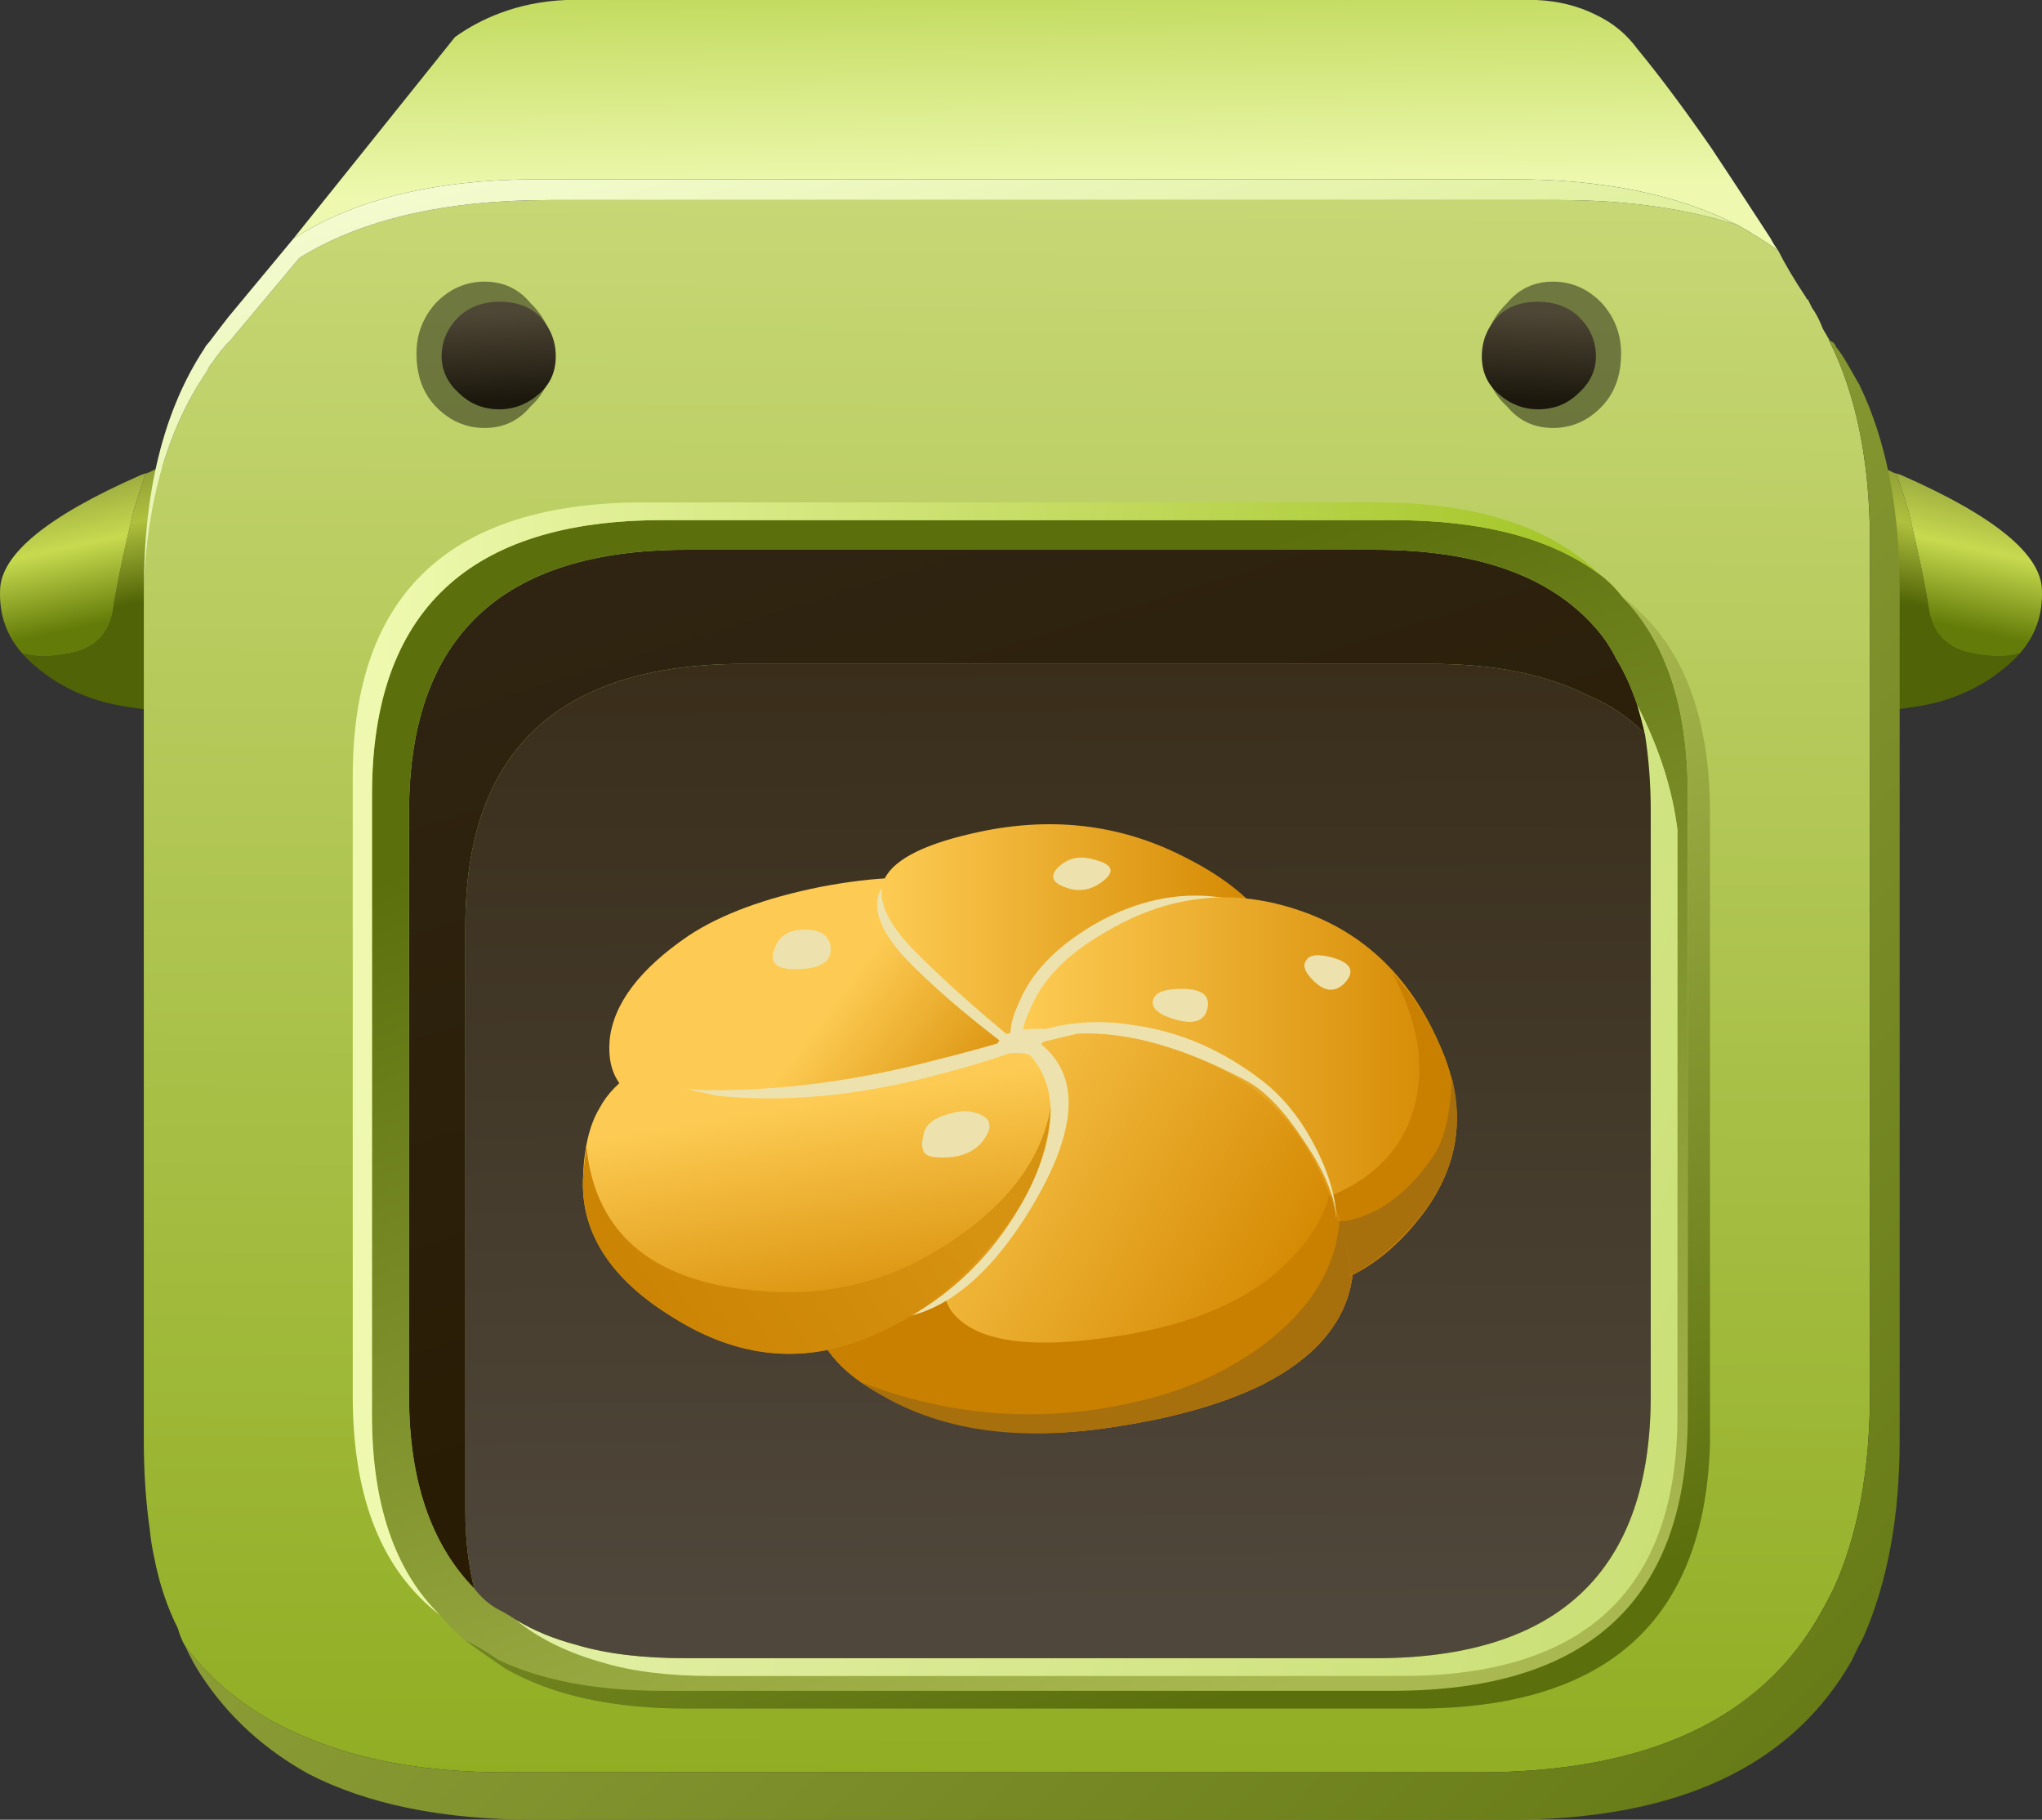 <?xml version="1.0" encoding="UTF-8" standalone="no"?>
<!-- Generator: Adobe Illustrator 15.1.0, SVG Export Plug-In . SVG Version: 6.00 Build 0)  -->

<svg
   xmlns:dc="http://purl.org/dc/elements/1.1/"
   xmlns:cc="http://creativecommons.org/ns#"
   xmlns:rdf="http://www.w3.org/1999/02/22-rdf-syntax-ns#"
   xmlns:svg="http://www.w3.org/2000/svg"
   xmlns="http://www.w3.org/2000/svg"
   xmlns:xlink="http://www.w3.org/1999/xlink"
   xmlns:sodipodi="http://sodipodi.sourceforge.net/DTD/sodipodi-0.dtd"
   xmlns:inkscape="http://www.inkscape.org/namespaces/inkscape"
   version="1.1"
   x="0px"
   y="0px"
   width="68.906"
   height="61.4"
   viewBox="0 0 68.906 61.4"
   xml:space="preserve"
   id="svg3524"
   inkscape:version="0.48.5 r10040"
   sodipodi:docname="bun.svg"><rect x="0" y="0" width="68.906" height="61.4" fill="#333333" stroke="none"/><defs
     id="defs3683"><linearGradient
       inkscape:collect="always"
       xlink:href="#SVGID_1_"
       id="linearGradient5957"
       gradientUnits="userSpaceOnUse"
       gradientTransform="matrix(-0.241,0.97,-0.979,-0.209,-1.476407e-4,1.445264e-4)"
       x1="8.401"
       y1="-72.131"
       x2="13.579"
       y2="-72.131" /><linearGradient
       inkscape:collect="always"
       xlink:href="#SVGID_2_"
       id="linearGradient5959"
       gradientUnits="userSpaceOnUse"
       gradientTransform="matrix(-0.242,0.97,-0.979,-0.209,8.689165e-4,1.901388e-5)"
       x1="8.729"
       y1="-72.664"
       x2="13.986"
       y2="-72.664" /><linearGradient
       inkscape:collect="always"
       xlink:href="#SVGID_3_"
       id="linearGradient5961"
       gradientUnits="userSpaceOnUse"
       gradientTransform="matrix(0.241,0.97,-0.979,0.209,-4.988909e-5,-1.998395e-4)"
       x1="23.625"
       y1="1.29"
       x2="28.804"
       y2="1.29" /><linearGradient
       inkscape:collect="always"
       xlink:href="#SVGID_4_"
       id="linearGradient5963"
       gradientUnits="userSpaceOnUse"
       gradientTransform="matrix(0.242,0.97,-0.979,0.209,-2.70009e-4,3.080964e-4)"
       x1="23.954"
       y1="1.845"
       x2="29.211"
       y2="1.845" /><linearGradient
       inkscape:collect="always"
       xlink:href="#SVGID_5_"
       id="linearGradient5965"
       gradientUnits="userSpaceOnUse"
       x1="36.98"
       y1="14.232"
       x2="36.839"
       y2="2.582" /><linearGradient
       inkscape:collect="always"
       xlink:href="#SVGID_6_"
       id="linearGradient5967"
       gradientUnits="userSpaceOnUse"
       gradientTransform="matrix(-0.007,1,-1,-0.007,4.158057e-4,-1.524733e-4)"
       x1="-2.692"
       y1="-36.327"
       x2="72.785"
       y2="-36.327" /><linearGradient
       inkscape:collect="always"
       xlink:href="#SVGID_7_"
       id="linearGradient5969"
       gradientUnits="userSpaceOnUse"
       gradientTransform="matrix(0.717,0.697,-0.721,0.694,-1.429319e-4,-2.419949e-5)"
       x1="19.206"
       y1="4.643"
       x2="104.951"
       y2="4.643" /><linearGradient
       inkscape:collect="always"
       xlink:href="#SVGID_8_"
       id="linearGradient5971"
       gradientUnits="userSpaceOnUse"
       gradientTransform="matrix(0.316,0.949,-0.955,0.298,-4.084706e-4,-7.462502e-5)"
       x1="14.231"
       y1="-25.337"
       x2="46.321"
       y2="-25.337" /><linearGradient
       inkscape:collect="always"
       xlink:href="#SVGID_9_"
       id="linearGradient5973"
       gradientUnits="userSpaceOnUse"
       gradientTransform="matrix(0.315,0.949,-0.955,0.296,-2.99871e-4,4.982054e-4)"
       x1="26.904"
       y1="-20.85"
       x2="70.859"
       y2="-20.85" /><linearGradient
       inkscape:collect="always"
       xlink:href="#SVGID_10_"
       id="linearGradient5975"
       gradientUnits="userSpaceOnUse"
       gradientTransform="matrix(-0.378,-0.926,0.935,-0.356,-2.673268e-4,-4.519224e-4)"
       x1="-76.567"
       y1="17.104"
       x2="-39.733"
       y2="17.104" /><linearGradient
       inkscape:collect="always"
       xlink:href="#SVGID_11_"
       id="linearGradient5977"
       gradientUnits="userSpaceOnUse"
       gradientTransform="matrix(0.943,0.333,-0.352,0.936,3.322363e-4,-2.789497e-4)"
       x1="17.789"
       y1="31.599"
       x2="97.451"
       y2="31.599" /><linearGradient
       inkscape:collect="always"
       xlink:href="#SVGID_12_"
       id="linearGradient5979"
       gradientUnits="userSpaceOnUse"
       x1="37.816"
       y1="61.97"
       x2="37.624"
       y2="18.195" /><linearGradient
       inkscape:collect="always"
       xlink:href="#SVGID_13_"
       id="linearGradient5981"
       gradientUnits="userSpaceOnUse"
       gradientTransform="matrix(0.315,0.949,-0.955,0.298,-1.711845e-4,-2.696812e-4)"
       x1="43.219"
       y1="-21.672"
       x2="75.332"
       y2="-21.672" /><linearGradient
       inkscape:collect="always"
       xlink:href="#SVGID_14_"
       id="linearGradient5983"
       gradientUnits="userSpaceOnUse"
       x1="13.95"
       y1="43.324"
       x2="56.05"
       y2="43.324" /><linearGradient
       inkscape:collect="always"
       xlink:href="#SVGID_15_"
       id="linearGradient5985"
       gradientUnits="userSpaceOnUse"
       gradientTransform="matrix(0.086,0.964,-1,0.04,-79.8,5.1)"
       x1="17.499"
       y1="-97.022"
       x2="21.865"
       y2="-97.022" /><linearGradient
       inkscape:collect="always"
       xlink:href="#SVGID_16_"
       id="linearGradient5987"
       gradientUnits="userSpaceOnUse"
       gradientTransform="matrix(-0.086,0.964,1,0.04,152.65,5.1)"
       x1="17.499"
       y1="-97.022"
       x2="21.865"
       y2="-97.022" /><linearGradient
       inkscape:collect="always"
       xlink:href="#SVGID_5_"
       id="linearGradient6071"
       gradientUnits="userSpaceOnUse"
       x1="36.98"
       y1="14.232"
       x2="36.839"
       y2="2.582" /><linearGradient
       inkscape:collect="always"
       xlink:href="#SVGID_6_"
       id="linearGradient6073"
       gradientUnits="userSpaceOnUse"
       gradientTransform="matrix(-0.007,1,-1,-0.007,4.158057e-4,-1.524733e-4)"
       x1="-2.692"
       y1="-36.327"
       x2="72.785"
       y2="-36.327" /><linearGradient
       inkscape:collect="always"
       xlink:href="#SVGID_7_"
       id="linearGradient6075"
       gradientUnits="userSpaceOnUse"
       gradientTransform="matrix(0.717,0.697,-0.721,0.694,-1.429319e-4,-2.419949e-5)"
       x1="19.206"
       y1="4.643"
       x2="104.951"
       y2="4.643" /><linearGradient
       inkscape:collect="always"
       xlink:href="#SVGID_8_"
       id="linearGradient6077"
       gradientUnits="userSpaceOnUse"
       gradientTransform="matrix(0.316,0.949,-0.955,0.298,-4.084706e-4,-7.462502e-5)"
       x1="14.231"
       y1="-25.337"
       x2="46.321"
       y2="-25.337" /><linearGradient
       inkscape:collect="always"
       xlink:href="#SVGID_9_"
       id="linearGradient6079"
       gradientUnits="userSpaceOnUse"
       gradientTransform="matrix(0.315,0.949,-0.955,0.296,-2.99871e-4,4.982054e-4)"
       x1="26.904"
       y1="-20.85"
       x2="70.859"
       y2="-20.85" /><linearGradient
       inkscape:collect="always"
       xlink:href="#SVGID_10_"
       id="linearGradient6081"
       gradientUnits="userSpaceOnUse"
       gradientTransform="matrix(-0.378,-0.926,0.935,-0.356,-2.673268e-4,-4.519224e-4)"
       x1="-76.567"
       y1="17.104"
       x2="-39.733"
       y2="17.104" /><linearGradient
       inkscape:collect="always"
       xlink:href="#SVGID_11_"
       id="linearGradient6083"
       gradientUnits="userSpaceOnUse"
       gradientTransform="matrix(0.943,0.333,-0.352,0.936,3.322363e-4,-2.789497e-4)"
       x1="17.789"
       y1="31.599"
       x2="97.451"
       y2="31.599" /><linearGradient
       inkscape:collect="always"
       xlink:href="#SVGID_12_"
       id="linearGradient6085"
       gradientUnits="userSpaceOnUse"
       x1="37.816"
       y1="61.97"
       x2="37.624"
       y2="18.195" /><linearGradient
       inkscape:collect="always"
       xlink:href="#SVGID_13_"
       id="linearGradient6087"
       gradientUnits="userSpaceOnUse"
       gradientTransform="matrix(0.315,0.949,-0.955,0.298,-1.711845e-4,-2.696812e-4)"
       x1="43.219"
       y1="-21.672"
       x2="75.332"
       y2="-21.672" /><linearGradient
       inkscape:collect="always"
       xlink:href="#SVGID_14_"
       id="linearGradient6089"
       gradientUnits="userSpaceOnUse"
       x1="13.95"
       y1="43.324"
       x2="56.05"
       y2="43.324" /><linearGradient
       inkscape:collect="always"
       xlink:href="#SVGID_15_"
       id="linearGradient6091"
       gradientUnits="userSpaceOnUse"
       gradientTransform="matrix(0.086,0.964,-1,0.04,-79.8,5.1)"
       x1="17.499"
       y1="-97.022"
       x2="21.865"
       y2="-97.022" /><linearGradient
       inkscape:collect="always"
       xlink:href="#SVGID_16_"
       id="linearGradient6093"
       gradientUnits="userSpaceOnUse"
       gradientTransform="matrix(-0.086,0.964,1,0.04,152.65,5.1)"
       x1="17.499"
       y1="-97.022"
       x2="21.865"
       y2="-97.022" /><linearGradient
       inkscape:collect="always"
       xlink:href="#SVGID_1_"
       id="linearGradient6149"
       gradientUnits="userSpaceOnUse"
       gradientTransform="matrix(-0.241,0.97,-0.979,-0.209,-1.476407e-4,1.445264e-4)"
       x1="8.401"
       y1="-72.131"
       x2="13.579"
       y2="-72.131" /><linearGradient
       inkscape:collect="always"
       xlink:href="#SVGID_2_"
       id="linearGradient6151"
       gradientUnits="userSpaceOnUse"
       gradientTransform="matrix(-0.242,0.97,-0.979,-0.209,8.689165e-4,1.901388e-5)"
       x1="8.729"
       y1="-72.664"
       x2="13.986"
       y2="-72.664" /><linearGradient
       inkscape:collect="always"
       xlink:href="#SVGID_3_"
       id="linearGradient6153"
       gradientUnits="userSpaceOnUse"
       gradientTransform="matrix(0.241,0.97,-0.979,0.209,-4.988909e-5,-1.998395e-4)"
       x1="23.625"
       y1="1.29"
       x2="28.804"
       y2="1.29" /><linearGradient
       inkscape:collect="always"
       xlink:href="#SVGID_4_"
       id="linearGradient6155"
       gradientUnits="userSpaceOnUse"
       gradientTransform="matrix(0.242,0.97,-0.979,0.209,-2.70009e-4,3.080964e-4)"
       x1="23.954"
       y1="1.845"
       x2="29.211"
       y2="1.845" /><linearGradient
       gradientTransform="matrix(-0.241,0.97,-0.979,-0.209,-1.476407e-4,1.445264e-4)"
       y2="-72.131"
       x2="13.579"
       y1="-72.131"
       x1="8.401"
       gradientUnits="userSpaceOnUse"
       id="SVGID_1_"><stop
         id="stop3546"
         style="stop-color:#839132"
         offset="0" /><stop
         id="stop3548"
         style="stop-color:#AFC03E"
         offset="0.471" /><stop
         id="stop3550"
         style="stop-color:#506306"
         offset="0.992" /></linearGradient><linearGradient
       gradientTransform="matrix(-0.242,0.97,-0.979,-0.209,8.689165e-4,1.901388e-5)"
       y2="-72.664"
       x2="13.986"
       y1="-72.664"
       x1="8.729"
       gradientUnits="userSpaceOnUse"
       id="SVGID_2_"><stop
         id="stop3555"
         style="stop-color:#919F3B"
         offset="0" /><stop
         id="stop3557"
         style="stop-color:#C7DA4F"
         offset="0.471" /><stop
         id="stop3559"
         style="stop-color:#637B08"
         offset="0.992" /></linearGradient><linearGradient
       gradientTransform="matrix(0.241,0.97,-0.979,0.209,-4.988909e-5,-1.998395e-4)"
       y2="1.29"
       x2="28.804"
       y1="1.29"
       x1="23.625"
       gradientUnits="userSpaceOnUse"
       id="SVGID_3_"><stop
         id="stop3564"
         style="stop-color:#839132"
         offset="0" /><stop
         id="stop3566"
         style="stop-color:#AFC03E"
         offset="0.471" /><stop
         id="stop3568"
         style="stop-color:#506306"
         offset="0.992" /></linearGradient><linearGradient
       gradientTransform="matrix(0.242,0.97,-0.979,0.209,-2.70009e-4,3.080964e-4)"
       y2="1.845"
       x2="29.211"
       y1="1.845"
       x1="23.954"
       gradientUnits="userSpaceOnUse"
       id="SVGID_4_"><stop
         id="stop3573"
         style="stop-color:#919F3B"
         offset="0" /><stop
         id="stop3575"
         style="stop-color:#C7DA4F"
         offset="0.471" /><stop
         id="stop3577"
         style="stop-color:#637B08"
         offset="0.992" /></linearGradient><linearGradient
       inkscape:collect="always"
       xlink:href="#SVGID_4_"
       id="linearGradient6174"
       gradientUnits="userSpaceOnUse"
       gradientTransform="matrix(0.242,0.97,-0.979,0.209,-2.70009e-4,3.080964e-4)"
       x1="23.954"
       y1="1.845"
       x2="29.211"
       y2="1.845" /><linearGradient
       inkscape:collect="always"
       xlink:href="#SVGID_3_"
       id="linearGradient6177"
       gradientUnits="userSpaceOnUse"
       gradientTransform="matrix(0.241,0.97,-0.979,0.209,-4.988909e-5,-1.998395e-4)"
       x1="23.625"
       y1="1.29"
       x2="28.804"
       y2="1.29" /><linearGradient
       inkscape:collect="always"
       xlink:href="#SVGID_2_"
       id="linearGradient6180"
       gradientUnits="userSpaceOnUse"
       gradientTransform="matrix(-0.242,0.97,-0.979,-0.209,8.689165e-4,1.901388e-5)"
       x1="8.729"
       y1="-72.664"
       x2="13.986"
       y2="-72.664" /><linearGradient
       inkscape:collect="always"
       xlink:href="#SVGID_1_"
       id="linearGradient6183"
       gradientUnits="userSpaceOnUse"
       gradientTransform="matrix(-0.241,0.97,-0.979,-0.209,-1.476407e-4,1.445264e-4)"
       x1="8.401"
       y1="-72.131"
       x2="13.579"
       y2="-72.131" /><linearGradient
       inkscape:collect="always"
       xlink:href="#SVGID_5_"
       id="linearGradient6188"
       gradientUnits="userSpaceOnUse"
       x1="36.98"
       y1="14.232"
       x2="36.839"
       y2="2.582" /><linearGradient
       inkscape:collect="always"
       xlink:href="#SVGID_6_"
       id="linearGradient6190"
       gradientUnits="userSpaceOnUse"
       gradientTransform="matrix(-0.007,1,-1,-0.007,4.158057e-4,-1.524733e-4)"
       x1="-2.692"
       y1="-36.327"
       x2="72.785"
       y2="-36.327" /><linearGradient
       inkscape:collect="always"
       xlink:href="#SVGID_7_"
       id="linearGradient6192"
       gradientUnits="userSpaceOnUse"
       gradientTransform="matrix(0.717,0.697,-0.721,0.694,-1.429319e-4,-2.419949e-5)"
       x1="19.206"
       y1="4.643"
       x2="104.951"
       y2="4.643" /><linearGradient
       inkscape:collect="always"
       xlink:href="#SVGID_8_"
       id="linearGradient6194"
       gradientUnits="userSpaceOnUse"
       gradientTransform="matrix(0.316,0.949,-0.955,0.298,-4.084706e-4,-7.462502e-5)"
       x1="14.231"
       y1="-25.337"
       x2="46.321"
       y2="-25.337" /><linearGradient
       inkscape:collect="always"
       xlink:href="#SVGID_9_"
       id="linearGradient6196"
       gradientUnits="userSpaceOnUse"
       gradientTransform="matrix(0.315,0.949,-0.955,0.296,-2.99871e-4,4.982054e-4)"
       x1="26.904"
       y1="-20.85"
       x2="70.859"
       y2="-20.85" /><linearGradient
       inkscape:collect="always"
       xlink:href="#SVGID_10_"
       id="linearGradient6198"
       gradientUnits="userSpaceOnUse"
       gradientTransform="matrix(-0.378,-0.926,0.935,-0.356,-2.673268e-4,-4.519224e-4)"
       x1="-76.567"
       y1="17.104"
       x2="-39.733"
       y2="17.104" /><linearGradient
       inkscape:collect="always"
       xlink:href="#SVGID_11_"
       id="linearGradient6200"
       gradientUnits="userSpaceOnUse"
       gradientTransform="matrix(0.943,0.333,-0.352,0.936,3.322363e-4,-2.789497e-4)"
       x1="17.789"
       y1="31.599"
       x2="97.451"
       y2="31.599" /><linearGradient
       inkscape:collect="always"
       xlink:href="#SVGID_12_"
       id="linearGradient6202"
       gradientUnits="userSpaceOnUse"
       x1="37.816"
       y1="61.97"
       x2="37.624"
       y2="18.195" /><linearGradient
       inkscape:collect="always"
       xlink:href="#SVGID_13_"
       id="linearGradient6204"
       gradientUnits="userSpaceOnUse"
       gradientTransform="matrix(0.315,0.949,-0.955,0.298,-1.711845e-4,-2.696812e-4)"
       x1="43.219"
       y1="-21.672"
       x2="75.332"
       y2="-21.672" /><linearGradient
       inkscape:collect="always"
       xlink:href="#SVGID_14_"
       id="linearGradient6206"
       gradientUnits="userSpaceOnUse"
       x1="13.95"
       y1="43.324"
       x2="56.05"
       y2="43.324" /><linearGradient
       inkscape:collect="always"
       xlink:href="#SVGID_15_"
       id="linearGradient6208"
       gradientUnits="userSpaceOnUse"
       gradientTransform="matrix(0.086,0.964,-1,0.04,-79.8,5.1)"
       x1="17.499"
       y1="-97.022"
       x2="21.865"
       y2="-97.022" /><linearGradient
       inkscape:collect="always"
       xlink:href="#SVGID_16_"
       id="linearGradient6210"
       gradientUnits="userSpaceOnUse"
       gradientTransform="matrix(-0.086,0.964,1,0.04,152.65,5.1)"
       x1="17.499"
       y1="-97.022"
       x2="21.865"
       y2="-97.022" /><linearGradient
       id="SVGID_5_"
       gradientUnits="userSpaceOnUse"
       x1="36.98"
       y1="14.232"
       x2="36.839"
       y2="2.582"><stop
         offset="0.02"
         style="stop-color:#EEF9AF"
         id="stop3586" /><stop
         offset="0.977"
         style="stop-color:#A5C629"
         id="stop3588" /></linearGradient><linearGradient
       id="SVGID_6_"
       gradientUnits="userSpaceOnUse"
       x1="-2.692"
       y1="-36.327"
       x2="72.785"
       y2="-36.327"
       gradientTransform="matrix(-0.007,1,-1,-0.007,4.158057e-4,-1.524733e-4)"><stop
         offset="0"
         style="stop-color:#D8E48F"
         id="stop3593" /><stop
         offset="0.988"
         style="stop-color:#8CAA1C"
         id="stop3595" /></linearGradient><linearGradient
       id="SVGID_7_"
       gradientUnits="userSpaceOnUse"
       x1="19.206"
       y1="4.643"
       x2="104.951"
       y2="4.643"
       gradientTransform="matrix(0.717,0.697,-0.721,0.694,-1.429319e-4,-2.419949e-5)"><stop
         offset="0"
         style="stop-color:#A9B850"
         id="stop3600" /><stop
         offset="0.988"
         style="stop-color:#5B700D"
         id="stop3602" /></linearGradient><linearGradient
       id="SVGID_8_"
       gradientUnits="userSpaceOnUse"
       x1="14.231"
       y1="-25.337"
       x2="46.321"
       y2="-25.337"
       gradientTransform="matrix(0.316,0.949,-0.955,0.298,-4.084706e-4,-7.462502e-5)"><stop
         offset="0"
         style="stop-color:#F9FEDD"
         id="stop3607" /><stop
         offset="0.988"
         style="stop-color:#CBE56A"
         id="stop3609" /></linearGradient><linearGradient
       inkscape:collect="always"
       xlink:href="#SVGID_8_"
       id="linearGradient6262"
       gradientUnits="userSpaceOnUse"
       gradientTransform="matrix(0.316,0.949,-0.955,0.298,-4.084706e-4,-7.462502e-5)"
       x1="14.231"
       y1="-25.337"
       x2="46.321"
       y2="-25.337" /><linearGradient
       inkscape:collect="always"
       xlink:href="#SVGID_7_"
       id="linearGradient6265"
       gradientUnits="userSpaceOnUse"
       gradientTransform="matrix(0.717,0.697,-0.721,0.694,-1.429319e-4,-2.419949e-5)"
       x1="19.206"
       y1="4.643"
       x2="104.951"
       y2="4.643" /><linearGradient
       inkscape:collect="always"
       xlink:href="#SVGID_6_"
       id="linearGradient6268"
       gradientUnits="userSpaceOnUse"
       gradientTransform="matrix(-0.007,1,-1,-0.007,4.158057e-4,-1.524733e-4)"
       x1="-2.692"
       y1="-36.327"
       x2="72.785"
       y2="-36.327" /><linearGradient
       inkscape:collect="always"
       xlink:href="#SVGID_5_"
       id="linearGradient6271"
       gradientUnits="userSpaceOnUse"
       x1="36.98"
       y1="14.232"
       x2="36.839"
       y2="2.582" /><linearGradient
       inkscape:collect="always"
       xlink:href="#SVGID_16_"
       id="linearGradient6273"
       gradientUnits="userSpaceOnUse"
       gradientTransform="matrix(-0.086,0.964,1,0.04,152.65,5.1)"
       x1="17.499"
       y1="-97.022"
       x2="21.865"
       y2="-97.022" /><linearGradient
       gradientTransform="matrix(-0.086,0.964,1,0.04,152.65,5.1)"
       y2="-97.022"
       x2="21.865"
       y1="-97.022"
       x1="17.499"
       gradientUnits="userSpaceOnUse"
       id="SVGID_16_"><stop
         id="stop3673"
         style="stop-color:#4F4736"
         offset="0.008" /><stop
         id="stop3675"
         style="stop-color:#1B170C"
         offset="0.722" /></linearGradient><linearGradient
       inkscape:collect="always"
       xlink:href="#SVGID_16_"
       id="linearGradient6279"
       gradientUnits="userSpaceOnUse"
       gradientTransform="matrix(-0.086,0.964,1,0.04,152.65,5.1)"
       x1="17.499"
       y1="-97.022"
       x2="21.865"
       y2="-97.022" /><linearGradient
       inkscape:collect="always"
       xlink:href="#SVGID_15_"
       id="linearGradient6282"
       gradientUnits="userSpaceOnUse"
       gradientTransform="matrix(0.086,0.964,-1,0.04,-79.8,5.1)"
       x1="17.499"
       y1="-97.022"
       x2="21.865"
       y2="-97.022" /><linearGradient
       gradientTransform="matrix(0.086,0.964,-1,0.04,-79.8,5.1)"
       y2="-97.022"
       x2="21.865"
       y1="-97.022"
       x1="17.499"
       gradientUnits="userSpaceOnUse"
       id="SVGID_15_"><stop
         id="stop3662"
         style="stop-color:#4F4736"
         offset="0.008" /><stop
         id="stop3664"
         style="stop-color:#1B170C"
         offset="0.722" /></linearGradient><linearGradient
       inkscape:collect="always"
       xlink:href="#SVGID_15_"
       id="linearGradient6288"
       gradientUnits="userSpaceOnUse"
       gradientTransform="matrix(0.086,0.964,-1,0.04,-79.8,5.1)"
       x1="17.499"
       y1="-97.022"
       x2="21.865"
       y2="-97.022" /><linearGradient
       inkscape:collect="always"
       xlink:href="#SVGID_9_"
       id="linearGradient6291"
       gradientUnits="userSpaceOnUse"
       gradientTransform="matrix(0.315,0.949,-0.955,0.296,-2.99871e-4,4.982054e-4)"
       x1="26.904"
       y1="-20.85"
       x2="70.859"
       y2="-20.85" /><linearGradient
       inkscape:collect="always"
       xlink:href="#SVGID_10_"
       id="linearGradient6293"
       gradientUnits="userSpaceOnUse"
       gradientTransform="matrix(-0.378,-0.926,0.935,-0.356,-2.673268e-4,-4.519224e-4)"
       x1="-76.567"
       y1="17.104"
       x2="-39.733"
       y2="17.104" /><linearGradient
       inkscape:collect="always"
       xlink:href="#SVGID_11_"
       id="linearGradient6295"
       gradientUnits="userSpaceOnUse"
       gradientTransform="matrix(0.943,0.333,-0.352,0.936,3.322363e-4,-2.789497e-4)"
       x1="17.789"
       y1="31.599"
       x2="97.451"
       y2="31.599" /><linearGradient
       inkscape:collect="always"
       xlink:href="#SVGID_12_"
       id="linearGradient6297"
       gradientUnits="userSpaceOnUse"
       x1="37.816"
       y1="61.97"
       x2="37.624"
       y2="18.195" /><linearGradient
       inkscape:collect="always"
       xlink:href="#SVGID_13_"
       id="linearGradient6299"
       gradientUnits="userSpaceOnUse"
       gradientTransform="matrix(0.315,0.949,-0.955,0.298,-1.711845e-4,-2.696812e-4)"
       x1="43.219"
       y1="-21.672"
       x2="75.332"
       y2="-21.672" /><linearGradient
       inkscape:collect="always"
       xlink:href="#SVGID_14_"
       id="linearGradient6301"
       gradientUnits="userSpaceOnUse"
       x1="13.95"
       y1="43.324"
       x2="56.05"
       y2="43.324" /><linearGradient
       gradientTransform="matrix(0.315,0.949,-0.955,0.296,-2.99871e-4,4.982054e-4)"
       y2="-20.85"
       x2="70.859"
       y1="-20.85"
       x1="26.904"
       gradientUnits="userSpaceOnUse"
       id="SVGID_9_"><stop
         id="stop3616"
         style="stop-color:#302614"
         offset="0" /><stop
         id="stop3618"
         style="stop-color:#271900"
         offset="1" /></linearGradient><linearGradient
       gradientTransform="matrix(-0.378,-0.926,0.935,-0.356,-2.673268e-4,-4.519224e-4)"
       y2="17.104"
       x2="-39.733"
       y1="17.104"
       x1="-76.567"
       gradientUnits="userSpaceOnUse"
       id="SVGID_10_"><stop
         id="stop3623"
         style="stop-color:#A9B850"
         offset="0" /><stop
         id="stop3625"
         style="stop-color:#5B700D"
         offset="0.988" /></linearGradient><linearGradient
       gradientTransform="matrix(0.943,0.333,-0.352,0.936,3.322363e-4,-2.789497e-4)"
       y2="31.599"
       x2="97.451"
       y1="31.599"
       x1="17.789"
       gradientUnits="userSpaceOnUse"
       id="SVGID_11_"><stop
         id="stop3630"
         style="stop-color:#F0F9BF"
         offset="0.02" /><stop
         id="stop3632"
         style="stop-color:#BDD65C"
         offset="0.977" /></linearGradient><linearGradient
       y2="18.195"
       x2="37.624"
       y1="61.97"
       x1="37.816"
       gradientUnits="userSpaceOnUse"
       id="SVGID_12_"><stop
         id="stop3637"
         style="stop-color:#4F473B"
         offset="0" /><stop
         id="stop3639"
         style="stop-color:#32250F"
         offset="1" /></linearGradient><linearGradient
       gradientTransform="matrix(0.315,0.949,-0.955,0.298,-1.711845e-4,-2.696812e-4)"
       y2="-21.672"
       x2="75.332"
       y1="-21.672"
       x1="43.219"
       gradientUnits="userSpaceOnUse"
       id="SVGID_13_"><stop
         id="stop3644"
         style="stop-color:#A9B850"
         offset="0" /><stop
         id="stop3646"
         style="stop-color:#5B700D"
         offset="0.988" /></linearGradient><linearGradient
       y2="43.324"
       x2="56.05"
       y1="43.324"
       x1="13.95"
       gradientUnits="userSpaceOnUse"
       id="SVGID_14_"><stop
         id="stop3651"
         style="stop-color:#EEF9AF"
         offset="0.02" /><stop
         id="stop3653"
         style="stop-color:#A5C629"
         offset="0.977" /></linearGradient><linearGradient
       inkscape:collect="always"
       xlink:href="#SVGID_14_"
       id="linearGradient6322"
       gradientUnits="userSpaceOnUse"
       x1="13.95"
       y1="43.324"
       x2="56.05"
       y2="43.324" /><linearGradient
       inkscape:collect="always"
       xlink:href="#SVGID_13_"
       id="linearGradient6325"
       gradientUnits="userSpaceOnUse"
       gradientTransform="matrix(0.315,0.949,-0.955,0.298,-1.711845e-4,-2.696812e-4)"
       x1="43.219"
       y1="-21.672"
       x2="75.332"
       y2="-21.672" /><linearGradient
       inkscape:collect="always"
       xlink:href="#SVGID_12_"
       id="linearGradient6328"
       gradientUnits="userSpaceOnUse"
       x1="37.816"
       y1="61.97"
       x2="37.624"
       y2="18.195" /><linearGradient
       inkscape:collect="always"
       xlink:href="#SVGID_11_"
       id="linearGradient6331"
       gradientUnits="userSpaceOnUse"
       gradientTransform="matrix(0.943,0.333,-0.352,0.936,3.322363e-4,-2.789497e-4)"
       x1="17.789"
       y1="31.599"
       x2="97.451"
       y2="31.599" /><linearGradient
       inkscape:collect="always"
       xlink:href="#SVGID_10_"
       id="linearGradient6334"
       gradientUnits="userSpaceOnUse"
       gradientTransform="matrix(-0.378,-0.926,0.935,-0.356,-2.673268e-4,-4.519224e-4)"
       x1="-76.567"
       y1="17.104"
       x2="-39.733"
       y2="17.104" /><linearGradient
       inkscape:collect="always"
       xlink:href="#SVGID_9_"
       id="linearGradient6337"
       gradientUnits="userSpaceOnUse"
       gradientTransform="matrix(0.315,0.949,-0.955,0.296,-2.99871e-4,4.982054e-4)"
       x1="26.904"
       y1="-20.85"
       x2="70.859"
       y2="-20.85" /><linearGradient
       inkscape:collect="always"
       xlink:href="#SVGID_1_"
       id="linearGradient6359"
       gradientUnits="userSpaceOnUse"
       gradientTransform="matrix(-0.241,0.97,-0.979,-0.209,-1.476407e-4,1.445264e-4)"
       x1="8.401"
       y1="-72.131"
       x2="13.579"
       y2="-72.131" /><linearGradient
       inkscape:collect="always"
       xlink:href="#SVGID_2_"
       id="linearGradient6361"
       gradientUnits="userSpaceOnUse"
       gradientTransform="matrix(-0.242,0.97,-0.979,-0.209,8.689165e-4,1.901388e-5)"
       x1="8.729"
       y1="-72.664"
       x2="13.986"
       y2="-72.664" /><linearGradient
       inkscape:collect="always"
       xlink:href="#SVGID_3_"
       id="linearGradient6363"
       gradientUnits="userSpaceOnUse"
       gradientTransform="matrix(0.241,0.97,-0.979,0.209,-4.988909e-5,-1.998395e-4)"
       x1="23.625"
       y1="1.29"
       x2="28.804"
       y2="1.29" /><linearGradient
       inkscape:collect="always"
       xlink:href="#SVGID_4_"
       id="linearGradient6365"
       gradientUnits="userSpaceOnUse"
       gradientTransform="matrix(0.242,0.97,-0.979,0.209,-2.70009e-4,3.080964e-4)"
       x1="23.954"
       y1="1.845"
       x2="29.211"
       y2="1.845" /><linearGradient
       inkscape:collect="always"
       xlink:href="#SVGID_5_"
       id="linearGradient6367"
       gradientUnits="userSpaceOnUse"
       x1="36.98"
       y1="14.232"
       x2="36.839"
       y2="2.582" /><linearGradient
       inkscape:collect="always"
       xlink:href="#SVGID_6_"
       id="linearGradient6369"
       gradientUnits="userSpaceOnUse"
       gradientTransform="matrix(-0.007,1,-1,-0.007,4.158057e-4,-1.524733e-4)"
       x1="-2.692"
       y1="-36.327"
       x2="72.785"
       y2="-36.327" /><linearGradient
       inkscape:collect="always"
       xlink:href="#SVGID_7_"
       id="linearGradient6371"
       gradientUnits="userSpaceOnUse"
       gradientTransform="matrix(0.717,0.697,-0.721,0.694,-1.429319e-4,-2.419949e-5)"
       x1="19.206"
       y1="4.643"
       x2="104.951"
       y2="4.643" /><linearGradient
       inkscape:collect="always"
       xlink:href="#SVGID_8_"
       id="linearGradient6373"
       gradientUnits="userSpaceOnUse"
       gradientTransform="matrix(0.316,0.949,-0.955,0.298,-4.084706e-4,-7.462502e-5)"
       x1="14.231"
       y1="-25.337"
       x2="46.321"
       y2="-25.337" /><linearGradient
       inkscape:collect="always"
       xlink:href="#SVGID_9_"
       id="linearGradient6375"
       gradientUnits="userSpaceOnUse"
       gradientTransform="matrix(0.315,0.949,-0.955,0.296,-2.99871e-4,4.982054e-4)"
       x1="26.904"
       y1="-20.85"
       x2="70.859"
       y2="-20.85" /><linearGradient
       inkscape:collect="always"
       xlink:href="#SVGID_10_"
       id="linearGradient6377"
       gradientUnits="userSpaceOnUse"
       gradientTransform="matrix(-0.378,-0.926,0.935,-0.356,-2.673268e-4,-4.519224e-4)"
       x1="-76.567"
       y1="17.104"
       x2="-39.733"
       y2="17.104" /><linearGradient
       inkscape:collect="always"
       xlink:href="#SVGID_11_"
       id="linearGradient6379"
       gradientUnits="userSpaceOnUse"
       gradientTransform="matrix(0.943,0.333,-0.352,0.936,3.322363e-4,-2.789497e-4)"
       x1="17.789"
       y1="31.599"
       x2="97.451"
       y2="31.599" /><linearGradient
       inkscape:collect="always"
       xlink:href="#SVGID_12_"
       id="linearGradient6381"
       gradientUnits="userSpaceOnUse"
       x1="37.816"
       y1="61.97"
       x2="37.624"
       y2="18.195" /><linearGradient
       inkscape:collect="always"
       xlink:href="#SVGID_13_"
       id="linearGradient6383"
       gradientUnits="userSpaceOnUse"
       gradientTransform="matrix(0.315,0.949,-0.955,0.298,-1.711845e-4,-2.696812e-4)"
       x1="43.219"
       y1="-21.672"
       x2="75.332"
       y2="-21.672" /><linearGradient
       inkscape:collect="always"
       xlink:href="#SVGID_14_"
       id="linearGradient6385"
       gradientUnits="userSpaceOnUse"
       x1="13.95"
       y1="43.324"
       x2="56.05"
       y2="43.324" /><linearGradient
       inkscape:collect="always"
       xlink:href="#SVGID_15_"
       id="linearGradient6387"
       gradientUnits="userSpaceOnUse"
       gradientTransform="matrix(0.086,0.964,-1,0.04,-79.8,5.1)"
       x1="17.499"
       y1="-97.022"
       x2="21.865"
       y2="-97.022" /><linearGradient
       inkscape:collect="always"
       xlink:href="#SVGID_16_"
       id="linearGradient6389"
       gradientUnits="userSpaceOnUse"
       gradientTransform="matrix(-0.086,0.964,1,0.04,152.65,5.1)"
       x1="17.499"
       y1="-97.022"
       x2="21.865"
       y2="-97.022" /><linearGradient
       inkscape:collect="always"
       xlink:href="#SVGID_19_"
       id="linearGradient12140"
       gradientUnits="userSpaceOnUse"
       gradientTransform="matrix(0.646,-0.381,0.381,0.646,3959.061,2259.415)"
       x1="-2976.544"
       y1="-5288.504"
       x2="-2956.842"
       y2="-5288.504" /><linearGradient
       id="SVGID_19_"
       gradientUnits="userSpaceOnUse"
       x1="-2976.544"
       y1="-5288.504"
       x2="-2956.842"
       y2="-5288.504"
       gradientTransform="matrix(0.646,-0.381,0.381,0.646,3959.061,2259.415)"><stop
         offset="0"
         style="stop-color:#FDCB53"
         id="stop8492" /><stop
         offset="1"
         style="stop-color:#D48801"
         id="stop8494" /></linearGradient><linearGradient
       inkscape:collect="always"
       xlink:href="#SVGID_20_"
       id="linearGradient12142"
       gradientUnits="userSpaceOnUse"
       gradientTransform="matrix(0.124,-0.74,0.74,0.124,11158.228,920.735)"
       x1="-1213.091"
       y1="-14857.426"
       x2="-1202.039"
       y2="-14857.426" /><linearGradient
       id="SVGID_20_"
       gradientUnits="userSpaceOnUse"
       x1="-1213.091"
       y1="-14857.426"
       x2="-1202.039"
       y2="-14857.426"
       gradientTransform="matrix(0.124,-0.74,0.74,0.124,11158.228,920.735)"><stop
         offset="0"
         style="stop-color:#FDCB53"
         id="stop8505" /><stop
         offset="1"
         style="stop-color:#D48801"
         id="stop8507" /></linearGradient><linearGradient
       inkscape:collect="always"
       xlink:href="#SVGID_21_"
       id="linearGradient12144"
       gradientUnits="userSpaceOnUse"
       gradientTransform="matrix(-0.636,-0.397,0.397,-0.636,14562.46,-8092.604)"
       x1="10753.822"
       y1="-19387.469"
       x2="10772.06"
       y2="-19387.469" /><linearGradient
       id="SVGID_21_"
       gradientUnits="userSpaceOnUse"
       x1="10753.822"
       y1="-19387.469"
       x2="10772.06"
       y2="-19387.469"
       gradientTransform="matrix(-0.636,-0.397,0.397,-0.636,14562.46,-8092.604)"><stop
         offset="0"
         style="stop-color:#D69211"
         id="stop8512" /><stop
         offset="1"
         style="stop-color:#C98000"
         id="stop8514" /></linearGradient><linearGradient
       inkscape:collect="always"
       xlink:href="#SVGID_22_"
       id="linearGradient12146"
       gradientUnits="userSpaceOnUse"
       gradientTransform="matrix(0.601,-0.448,0.448,0.601,4879.593,2444.303)"
       x1="-3234.368"
       y1="-6509.008"
       x2="-3225.168"
       y2="-6509.008" /><linearGradient
       id="SVGID_22_"
       gradientUnits="userSpaceOnUse"
       x1="-3234.368"
       y1="-6509.008"
       x2="-3225.168"
       y2="-6509.008"
       gradientTransform="matrix(0.601,-0.448,0.448,0.601,4879.593,2444.303)"><stop
         offset="0"
         style="stop-color:#FDCB53"
         id="stop8521" /><stop
         offset="1"
         style="stop-color:#D48801"
         id="stop8523" /></linearGradient><linearGradient
       inkscape:collect="always"
       xlink:href="#SVGID_23_"
       id="linearGradient12148"
       gradientUnits="userSpaceOnUse"
       gradientTransform="matrix(0.75,0,0,0.75,0,-0.05)"
       x1="27.384"
       y1="-23.291"
       x2="44.35"
       y2="-23.291" /><linearGradient
       id="SVGID_23_"
       gradientUnits="userSpaceOnUse"
       x1="27.384"
       y1="-23.291"
       x2="44.35"
       y2="-23.291"
       gradientTransform="matrix(0.75,0,0,0.75,0,-0.05)"><stop
         offset="0"
         style="stop-color:#FDCB53"
         id="stop8530" /><stop
         offset="1"
         style="stop-color:#D48801"
         id="stop8532" /></linearGradient><linearGradient
       inkscape:collect="always"
       xlink:href="#SVGID_24_"
       id="linearGradient12150"
       gradientUnits="userSpaceOnUse"
       gradientTransform="matrix(0.75,0,0,0.75,0,-0.05)"
       x1="33.725"
       y1="-30.087"
       x2="53.275"
       y2="-30.087" /><linearGradient
       id="SVGID_24_"
       gradientUnits="userSpaceOnUse"
       x1="33.725"
       y1="-30.087"
       x2="53.275"
       y2="-30.087"
       gradientTransform="matrix(0.75,0,0,0.75,0,-0.05)"><stop
         offset="0"
         style="stop-color:#FDCB53"
         id="stop8539" /><stop
         offset="1"
         style="stop-color:#D48801"
         id="stop8541" /></linearGradient></defs><sodipodi:namedview
     pagecolor="#ffffff"
     bordercolor="#666666"
     borderopacity="1"
     objecttolerance="10"
     gridtolerance="10"
     guidetolerance="10"
     inkscape:pageopacity="0"
     inkscape:pageshadow="2"
     inkscape:window-width="640"
     inkscape:window-height="480"
     id="namedview3681"
     showgrid="false"
     fit-margin-top="0"
     fit-margin-left="0"
     fit-margin-right="0"
     fit-margin-bottom="0"
     inkscape:zoom="3.4202899"
     inkscape:cx="18.92286"
     inkscape:cy="25.651498"
     inkscape:window-x="0"
     inkscape:window-y="227"
     inkscape:window-maximized="0"
     inkscape:current-layer="svg3524" /><symbol
     id="price_x5F_tag_x5F_pt_x5F_mc_1_"
     transform="translate(-56.721,11.112)"><g
       id="Layer_1_4_" /></symbol><g
     id="g6339"
     transform="translate(-2.047,-7.6)"><path
       style="fill:url(#linearGradient6359);fill-rule:evenodd"
       d="m 65.95,23.55 c 0.1,0.034 0.149,0.1 0.149,0.2 0.101,0.3 0.217,0.667 0.351,1.1 0.366,1.533 0.6,2.667 0.7,3.4 0.133,0.7 0.55,1.15 1.25,1.35 0.699,0.167 1.3,0.183 1.8,0.05 -0.2,0.233 -0.483,0.483 -0.851,0.75 -0.233,0.167 -0.483,0.317 -0.75,0.45 -0.6,0.3 -1.25,0.5 -1.949,0.6 -0.4,0.066 -0.817,0.117 -1.25,0.15 l -0.1,-8.35 c 0.233,0.1 0.45,0.2 0.65,0.3 z"
       id="path3552"
       inkscape:connector-curvature="0" /><path
       style="fill:url(#linearGradient6361);fill-rule:evenodd"
       d="m 70.2,29.65 c -0.5,0.133 -1.101,0.117 -1.8,-0.05 -0.7,-0.2 -1.117,-0.65 -1.25,-1.35 -0.101,-0.733 -0.334,-1.867 -0.7,-3.4 -0.134,-0.434 -0.25,-0.8 -0.351,-1.1 0,-0.1 -0.05,-0.167 -0.149,-0.2 0.133,0.034 0.233,0.067 0.3,0.1 3.1,1.367 4.667,2.65 4.7,3.85 0.033,0.833 -0.217,1.55 -0.75,2.15 z"
       id="path3561"
       inkscape:connector-curvature="0" /><path
       style="fill:url(#linearGradient6363);fill-rule:evenodd"
       d="m 2.8,29.65 c 0.5,0.133 1.1,0.117 1.8,-0.05 0.7,-0.2 1.117,-0.65 1.25,-1.35 0.1,-0.733 0.333,-1.867 0.7,-3.4 0.133,-0.434 0.25,-0.8 0.35,-1.1 0,-0.1 0.05,-0.167 0.15,-0.2 0.2,-0.1 0.417,-0.2 0.65,-0.3 L 7.6,31.6 C 7.166,31.567 6.75,31.517 6.35,31.45 5.65,31.35 5,31.15 4.4,30.85 4.133,30.717 3.883,30.567 3.65,30.4 3.283,30.133 3,29.883 2.8,29.65 z"
       id="path3570"
       inkscape:connector-curvature="0" /><path
       style="fill:url(#linearGradient6365);fill-rule:evenodd"
       d="M 2.8,29.65 C 2.267,29.05 2.017,28.334 2.05,27.5 c 0.034,-1.2 1.6,-2.483 4.7,-3.85 0.067,-0.033 0.167,-0.066 0.3,-0.1 -0.1,0.034 -0.15,0.1 -0.15,0.2 -0.1,0.3 -0.217,0.667 -0.35,1.1 -0.367,1.533 -0.6,2.667 -0.7,3.4 C 5.717,28.95 5.3,29.4 4.6,29.6 3.9,29.767 3.3,29.783 2.8,29.65 z"
       id="path3579"
       inkscape:connector-curvature="0" /><path
       inkscape:connector-curvature="0"
       id="path3590"
       d="M 62.05,16.05 C 61.616,15.75 61.167,15.467 60.7,15.2 58.667,14.166 56.15,13.65 53.15,13.65 H 20.2 c -3.434,0 -6.184,0.667 -8.25,2 l 5.45,-6.8 c 0.467,-0.333 0.967,-0.6 1.5,-0.8 0.7,-0.267 1.45,-0.417 2.25,-0.45 H 53.9 c 0.733,0.033 1.399,0.2 2,0.5 0.566,0.267 1.033,0.65 1.399,1.15 0.767,0.933 1.601,2.05 2.5,3.35 0.467,0.7 1.134,1.717 2,3.05 0.067,0.133 0.151,0.267 0.251,0.4 z"
       style="fill:url(#linearGradient6367);fill-rule:evenodd" /><path
       inkscape:connector-curvature="0"
       id="path3597"
       d="m 60.7,15.2 c 0.467,0.267 0.916,0.55 1.35,0.85 0.233,0.467 0.55,1 0.95,1.6 0,0.033 0.017,0.05 0.05,0.05 0.033,0.066 0.084,0.167 0.15,0.3 0.1,0.133 0.2,0.317 0.3,0.55 0.033,0.1 0.083,0.2 0.15,0.3 0.033,0.066 0.083,0.15 0.149,0.25 l -0.05,-0.05 c 0.934,1.833 1.4,4.133 1.4,6.9 v 28.6 c 0,2.667 -0.417,4.9 -1.25,6.7 -0.134,0.267 -0.267,0.517 -0.4,0.75 -2,3.6 -5.85,5.4 -11.55,5.4 H 19.1 c -2.6,0 -4.817,-0.384 -6.65,-1.15 C 10.717,65.55 9.333,64.517 8.3,63.15 8.2,62.983 8.117,62.783 8.05,62.549 7.683,61.816 7.417,61.016 7.25,60.15 7.183,59.85 7.133,59.533 7.1,59.2 6.967,58.266 6.9,57.266 6.9,56.2 V 27.5 C 7,24.5 7.717,22.033 9.05,20.1 9.084,20 9.133,19.916 9.2,19.85 c 0.2,-0.3 0.417,-0.567 0.65,-0.8 l 2.3,-2.75 c 2.1,-1.3 4.917,-1.95 8.45,-1.95 h 34.05 c 2.267,0 4.284,0.283 6.05,0.85 z"
       style="fill:url(#linearGradient6369);fill-rule:evenodd" /><path
       inkscape:connector-curvature="0"
       id="path3604"
       d="m 8.3,63.15 c 1.034,1.366 2.417,2.399 4.15,3.1 1.833,0.767 4.05,1.15 6.65,1.15 h 32.85 c 5.7,0 9.55,-1.801 11.55,-5.4 0.134,-0.233 0.267,-0.483 0.4,-0.75 0.833,-1.8 1.25,-4.033 1.25,-6.7 v -28.6 c 0,-2.767 -0.467,-5.067 -1.4,-6.9 l 0.05,0.05 c 0.101,0.033 0.167,0.1 0.2,0.2 0.134,0.167 0.267,0.367 0.4,0.6 0.133,0.233 0.267,0.467 0.399,0.7 0.9,1.867 1.351,4.167 1.351,6.9 v 28.7 c 0,2.6 -0.417,4.833 -1.25,6.7 -0.1,0.166 -0.216,0.4 -0.35,0.7 C 62.517,67.2 58.667,69 53,69 H 20.1 c -3.1,0 -5.65,-0.517 -7.65,-1.55 -1.5,-0.834 -2.7,-1.934 -3.6,-3.3 -0.2,-0.3 -0.383,-0.633 -0.55,-1 z"
       style="fill:url(#linearGradient6371);fill-rule:evenodd" /><path
       inkscape:connector-curvature="0"
       id="path3611"
       d="m 11.95,15.65 c 2.066,-1.333 4.816,-2 8.25,-2 h 32.95 c 3,0 5.517,0.517 7.55,1.55 -1.767,-0.567 -3.783,-0.85 -6.05,-0.85 H 20.6 c -3.533,0 -6.35,0.65 -8.45,1.95 l -2.3,2.75 C 9.617,19.283 9.4,19.55 9.2,19.85 9.133,19.917 9.083,20 9.05,20.1 7.717,22.033 7,24.5 6.9,27.5 6.9,24.133 7.584,21.417 8.95,19.35 8.983,19.283 9.033,19.217 9.1,19.15 9.3,18.883 9.517,18.6 9.75,18.3 l 2.2,-2.65 z"
       style="fill:url(#linearGradient6373);fill-rule:evenodd" /><path
       style="fill:url(#linearGradient6375);fill-rule:evenodd"
       d="m 57.3,31.4 c 0.101,0.333 0.184,0.65 0.25,0.95 -0.566,-0.567 -1.217,-1 -1.95,-1.3 C 54.2,30.35 52.45,30 50.35,30 h -23.2 c -6.267,0 -9.4,2.95 -9.4,8.85 V 58.6 c 0,0.934 0.1,1.801 0.3,2.601 -1.466,-1.5 -2.2,-3.667 -2.2,-6.5 V 35 c 0,-5.9 3.117,-8.85 9.35,-8.85 h 23.25 c 3.434,0 5.916,0.883 7.45,2.65 0.267,0.3 0.5,0.65 0.699,1.05 0.267,0.433 0.501,0.95 0.701,1.55 z"
       id="path3620"
       inkscape:connector-curvature="0" /><path
       style="fill:url(#linearGradient6377);fill-rule:evenodd"
       d="m 18.05,61.2 c 0.233,0.3 0.5,0.533 0.8,0.7 0.2,0.1 0.4,0.216 0.6,0.35 0.767,0.634 1.75,1.116 2.95,1.45 1,0.3 2.233,0.45 3.7,0.45 h 23.25 c 6.2,0 9.301,-2.934 9.301,-8.801 V 35.6 C 58.484,34.234 58.034,32.834 57.3,31.4 57.1,30.8 56.866,30.283 56.6,29.85 56.401,29.45 56.167,29.1 55.901,28.8 54.367,27.033 51.884,26.15 48.451,26.15 H 25.2 c -6.233,0 -9.35,2.95 -9.35,8.85 v 19.7 c 0,2.833 0.733,5 2.2,6.5 z M 56.8,27.75 c 1.467,1.5 2.2,3.717 2.2,6.65 v 20.95 c 0,6.2 -3.316,9.301 -9.95,9.301 H 24.4 C 22.167,64.651 20.317,64.3 18.85,63.6 18.483,63.333 18.117,63.117 17.75,62.951 17.417,62.684 17.133,62.401 16.9,62.1 15.367,60.6 14.6,58.35 14.6,55.35 V 34.4 c 0,-6.167 3.267,-9.25 9.8,-9.25 h 24.65 c 3.033,0 5.367,0.617 7,1.85 0.266,0.2 0.516,0.45 0.75,0.75 z"
       id="path3627"
       inkscape:connector-curvature="0" /><path
       style="fill:url(#linearGradient6379);fill-rule:evenodd"
       d="m 57.3,31.4 c 0.733,1.434 1.184,2.833 1.351,4.2 v 19.75 c 0,5.867 -3.101,8.801 -9.301,8.801 H 26.1 c -1.467,0 -2.7,-0.15 -3.7,-0.45 -1.2,-0.334 -2.183,-0.816 -2.95,-1.45 0.6,0.366 1.283,0.65 2.05,0.85 1,0.301 2.233,0.45 3.7,0.45 h 23.25 c 6.2,0 9.3,-2.95 9.3,-8.85 V 35 c 0,-0.933 -0.066,-1.817 -0.2,-2.65 -0.067,-0.3 -0.15,-0.617 -0.25,-0.95 z"
       id="path3634"
       inkscape:connector-curvature="0" /><path
       style="fill:url(#linearGradient6381);fill-rule:evenodd"
       d="m 19.45,62.25 c -0.2,-0.134 -0.4,-0.25 -0.6,-0.35 -0.3,-0.167 -0.567,-0.4 -0.8,-0.7 -0.2,-0.8 -0.3,-1.667 -0.3,-2.601 V 38.85 c 0,-5.899 3.133,-8.85 9.4,-8.85 h 23.2 c 2.101,0 3.851,0.35 5.25,1.05 0.733,0.3 1.384,0.733 1.95,1.3 0.134,0.833 0.2,1.717 0.2,2.65 v 19.7 c 0,5.899 -3.1,8.85 -9.3,8.85 H 25.2 c -1.467,0 -2.7,-0.149 -3.7,-0.45 -0.767,-0.2 -1.45,-0.484 -2.05,-0.85 z"
       id="path3641"
       inkscape:connector-curvature="0" /><path
       style="fill:url(#linearGradient6383);fill-rule:evenodd"
       d="m 56.8,27.75 c 1.967,1.467 2.95,3.9 2.95,7.3 V 56.3 c -0.167,5.967 -3.467,8.95 -9.9,8.95 H 25.2 c -2.5,0 -4.534,-0.45 -6.1,-1.35 -0.5,-0.334 -0.95,-0.65 -1.35,-0.95 0.367,0.166 0.733,0.383 1.1,0.649 1.467,0.7 3.316,1.051 5.55,1.051 h 24.65 c 6.634,0 9.95,-3.101 9.95,-9.301 V 34.4 c 0,-2.933 -0.733,-5.15 -2.2,-6.65 z"
       id="path3648"
       inkscape:connector-curvature="0" /><path
       style="fill:url(#linearGradient6385);fill-rule:evenodd"
       d="M 16.9,62.1 C 14.933,60.6 13.95,58.134 13.95,54.701 V 33.8 c 0,-6.167 3.283,-9.25 9.85,-9.25 h 24.65 c 3.399,0 5.934,0.817 7.6,2.45 -1.633,-1.233 -3.967,-1.85 -7,-1.85 H 24.4 c -6.533,0 -9.8,3.083 -9.8,9.25 v 20.95 c 0,3 0.767,5.25 2.3,6.75 z"
       id="path3655"
       inkscape:connector-curvature="0" /><path
       style="fill-opacity:0.435;fill-rule:evenodd"
       d="m 16.101,19.523 c 0,-0.646 0.216,-1.21 0.649,-1.694 0.467,-0.484 1.017,-0.726 1.65,-0.726 0.633,0 1.149,0.242 1.55,0.726 0.5,0.484 0.75,1.049 0.75,1.694 0,0.742 -0.25,1.339 -0.75,1.791 -0.4,0.484 -0.917,0.726 -1.55,0.726 -0.634,0 -1.184,-0.242 -1.65,-0.726 -0.434,-0.452 -0.649,-1.049 -0.649,-1.791 z"
       id="path3659"
       inkscape:connector-curvature="0" /><path
       style="fill:url(#linearGradient6387);fill-rule:evenodd"
       d="m 17.55,18.265 c 0.367,-0.323 0.817,-0.484 1.351,-0.484 0.566,0 1.017,0.161 1.35,0.484 0.367,0.387 0.55,0.839 0.55,1.355 0,0.516 -0.183,0.936 -0.55,1.258 -0.399,0.355 -0.85,0.533 -1.35,0.533 -0.533,0 -0.983,-0.178 -1.351,-0.533 -0.399,-0.355 -0.6,-0.774 -0.6,-1.258 0,-0.516 0.2,-0.968 0.6,-1.355 z"
       id="path3666"
       inkscape:connector-curvature="0" /><path
       style="fill-opacity:0.435;fill-rule:evenodd"
       d="m 56.75,19.523 c 0,-0.646 -0.216,-1.21 -0.649,-1.694 -0.467,-0.484 -1.017,-0.726 -1.65,-0.726 -0.633,0 -1.149,0.242 -1.55,0.726 -0.5,0.484 -0.75,1.049 -0.75,1.694 0,0.742 0.25,1.339 0.75,1.791 0.4,0.484 0.917,0.726 1.55,0.726 0.634,0 1.184,-0.242 1.65,-0.726 0.433,-0.452 0.649,-1.049 0.649,-1.791 z"
       id="path3670"
       inkscape:connector-curvature="0" /><path
       style="fill:url(#linearGradient6389);fill-rule:evenodd"
       d="m 55.301,18.265 c -0.367,-0.323 -0.817,-0.484 -1.351,-0.484 -0.566,0 -1.017,0.161 -1.35,0.484 -0.367,0.387 -0.55,0.839 -0.55,1.355 0,0.516 0.183,0.936 0.55,1.258 0.399,0.355 0.85,0.533 1.35,0.533 0.533,0 0.983,-0.178 1.351,-0.533 0.399,-0.355 0.6,-0.774 0.6,-1.258 -0.001,-0.516 -0.201,-0.968 -0.6,-1.355 z"
       id="path3677"
       inkscape:connector-curvature="0" /></g><g
     id="price_x5F_tag_x5F_pt_x5F_mc"
     transform="translate(-56.721,11.112)"><use
       xlink:href="#price_x5F_tag_x5F_pt_x5F_mc_1_"
       width="-32766"
       height="-32766"
       id="price_x5F_tag_x5F_pt"
       x="16383"
       y="16383"
       transform="matrix(1,0,0,-1,93.221,91.912)"
       style="overflow:visible" /></g><g
     id="g11815"
     transform="matrix(1,0,0,-1,9.209,14.048)"><linearGradient
       gradientTransform="matrix(0.646,-0.381,0.381,0.646,3959.061,2259.415)"
       y2="-5288.504"
       x2="-2956.842"
       y1="-5288.504"
       x1="-2976.544"
       gradientUnits="userSpaceOnUse"
       id="linearGradient11817"><stop
         id="stop11819"
         style="stop-color:#FDCB53"
         offset="0" /><stop
         id="stop11821"
         style="stop-color:#D48801"
         offset="1" /></linearGradient><path
       id="path11823"
       d="m 32.1,-21.575 c 2.7,-1.949 4.15,-4.087 4.351,-6.412 0.175,-2 -0.85,-3.563 -3.075,-4.688 -1.425,-0.7 -3.275,-1.2 -5.55,-1.5 -2.375,-0.3 -4.488,-0.063 -6.338,0.713 -1.45,0.6 -2.425,1.337 -2.925,2.212 0.325,1.325 0.825,2.763 1.5,4.313 1.375,3.1 2.963,5.238 4.763,6.413 2.049,1.324 4.474,0.974 7.274,-1.051 z"
       style="fill:url(#linearGradient12140);fill-rule:evenodd"
       inkscape:connector-curvature="0" /><path
       id="path11825"
       d="m 35.7,-25.888 0.225,-0.225 c 0.275,-0.675 0.45,-1.3 0.525,-1.875 0.175,-2 -0.85,-3.563 -3.075,-4.688 -1.425,-0.7 -3.275,-1.2 -5.55,-1.5 -2.375,-0.3 -4.488,-0.063 -6.338,0.713 -1.45,0.6 -2.425,1.337 -2.925,2.212 0.3,1.225 0.763,2.575 1.388,4.05 1.274,2.926 2.737,5.025 4.388,6.301 0.399,0.149 0.612,0.149 0.637,0 0.025,-0.125 0.1,-0.563 0.226,-1.313 0.625,-2.076 0.387,-3.75 -0.713,-5.025 -0.55,-0.625 -1.162,-1.05 -1.837,-1.275 l -0.075,-0.524 c 0,-0.425 0.1,-0.8 0.3,-1.125 0.725,-1 2.45,-1.313 5.175,-0.938 3.05,0.4 5.238,1.388 6.563,2.962 0.673,0.801 1.036,1.551 1.086,2.25 z"
       style="fill:#c98000;fill-rule:evenodd"
       inkscape:connector-curvature="0" /><path
       id="path11827"
       d="m 36.45,-27.987 c 0.175,-2 -0.85,-3.563 -3.075,-4.688 -1.425,-0.7 -3.275,-1.2 -5.55,-1.5 -3.226,-0.425 -5.875,0.1 -7.95,1.575 3,-1.15 6.05,-1.375 9.15,-0.675 1.725,0.375 3.225,1.05 4.5,2.024 1.55,1.2 2.375,2.6 2.475,4.2 l 0.075,0.525 c 0.175,-0.424 0.3,-0.912 0.375,-1.461 z"
       style="fill:#a86f0d;fill-rule:evenodd"
       inkscape:connector-curvature="0" /><path
       id="path11829"
       d="m 14.4,-23.149 c 1.524,0.675 3.162,1.25 4.912,1.725 3.45,1 5.688,1.05 6.713,0.15 1.274,-1.125 1.075,-3.025 -0.601,-5.7 -1.7,-2.675 -3.587,-3.813 -5.662,-3.413 -3.525,0.7 -5.6,1.175 -6.226,1.426 -1.574,0.625 -2.35,1.688 -2.324,3.188 0.05,1.325 0.412,2.037 1.087,2.137 1.251,0.199 1.951,0.361 2.101,0.487 z"
       style="fill:#ede2ad;fill-rule:evenodd"
       inkscape:connector-curvature="0" /><linearGradient
       gradientTransform="matrix(0.124,-0.74,0.74,0.124,11158.228,920.735)"
       y2="-14857.426"
       x2="-1202.039"
       y1="-14857.426"
       x1="-1213.091"
       gradientUnits="userSpaceOnUse"
       id="linearGradient11831"><stop
         id="stop11833"
         style="stop-color:#FDCB53"
         offset="0" /><stop
         id="stop11835"
         style="stop-color:#D48801"
         offset="1" /></linearGradient><path
       id="path11837"
       d="m 11.025,-23.337 c 0.25,0.475 0.662,0.899 1.237,1.274 0.675,0.4 1.175,0.725 1.5,0.976 l 4.837,0.712 c 3.425,0.3 5.65,0 6.676,-0.899 1.225,-1.101 1.287,-2.738 0.188,-4.913 -1.125,-2.2 -2.875,-3.812 -5.25,-4.837 -2.25,-0.976 -4.476,-0.775 -6.676,0.6 -2.1,1.275 -3.125,2.825 -3.074,4.65 0.024,1.049 0.212,1.861 0.562,2.437 z"
       style="fill:url(#linearGradient12142);fill-rule:evenodd"
       inkscape:connector-curvature="0" /><linearGradient
       gradientTransform="matrix(-0.636,-0.397,0.397,-0.636,14562.46,-8092.604)"
       y2="-19387.469"
       x2="10772.06"
       y1="-19387.469"
       x1="10753.822"
       gradientUnits="userSpaceOnUse"
       id="linearGradient11839"><stop
         id="stop11841"
         style="stop-color:#D69211"
         offset="0" /><stop
         id="stop11843"
         style="stop-color:#C98000"
         offset="1" /></linearGradient><path
       id="path11845"
       d="m 20.213,-31.024 c -2.25,-0.976 -4.476,-0.775 -6.676,0.6 -2.1,1.275 -3.125,2.825 -3.074,4.65 0,0.1 0.037,0.487 0.112,1.162 0.3,-3.025 2.312,-4.663 6.037,-4.912 2.275,-0.176 4.388,0.399 6.338,1.724 1.9,1.275 3,2.775 3.3,4.5 -0.075,-1.85 -0.913,-3.587 -2.513,-5.213 -1.15,-1.149 -2.325,-1.987 -3.524,-2.511 z"
       style="fill:url(#linearGradient12144);fill-rule:evenodd"
       inkscape:connector-curvature="0" /><path
       id="path11847"
       d="m 21.338,-15.649 c 0.774,-0.05 1.649,-0.963 2.625,-2.738 0.5,-0.875 0.912,-1.75 1.237,-2.625 0.25,-0.024 0.3,-0.1 0.149,-0.225 -0.275,-0.225 -1.387,-0.587 -3.337,-1.088 -2.5,-0.625 -4.838,-0.824 -7.013,-0.6 l -2.55,0.563 c -0.325,0.325 -0.5,0.775 -0.525,1.35 0,1.125 0.825,2.25 2.476,3.375 1.1,0.75 2.587,1.3 4.462,1.65 0.926,0.2 1.75,0.312 2.476,0.338 z"
       style="fill:#ede2ad;fill-rule:evenodd"
       inkscape:connector-curvature="0" /><linearGradient
       gradientTransform="matrix(0.601,-0.448,0.448,0.601,4879.593,2444.303)"
       y2="-6509.008"
       x2="-3225.168"
       y1="-6509.008"
       x1="-3234.368"
       gradientUnits="userSpaceOnUse"
       id="linearGradient11849"><stop
         id="stop11851"
         style="stop-color:#FDCB53"
         offset="0" /><stop
         id="stop11853"
         style="stop-color:#D48801"
         offset="1" /></linearGradient><path
       id="path11855"
       d="m 20.963,-15.575 c 0.774,-0.024 2.1,-0.762 3.975,-2.212 0.95,-0.725 1.813,-1.45 2.588,-2.175 -0.625,-0.475 -2.5,-1.101 -5.625,-1.875 -2.5,-0.625 -4.95,-0.925 -7.351,-0.9 l -2.85,0.225 c -0.275,0.375 -0.388,0.863 -0.338,1.463 0.125,1.225 1.013,2.4 2.663,3.525 1.1,0.725 2.587,1.274 4.462,1.649 0.926,0.175 1.75,0.275 2.476,0.3 z"
       style="fill:url(#linearGradient12146);fill-rule:evenodd"
       inkscape:connector-curvature="0" /><path
       id="path11857"
       d="m 31.05,-17.188 c -1.55,-0.175 -2.737,-0.55 -3.563,-1.125 -0.825,-0.6 -1.5,-1.288 -2.024,-2.063 C 25.188,-20.75 25,-21.075 24.9,-21.35 c -1.525,1.15 -2.725,2.188 -3.601,3.112 -0.75,0.825 -1.037,1.525 -0.862,2.1 0.25,0.7 1.25,1.25 3,1.65 2.575,0.6 4.962,0.338 7.162,-0.787 1.101,-0.55 1.938,-1.163 2.513,-1.838 -0.599,0.026 -1.287,0.001 -2.062,-0.075 z"
       style="fill:#ede2ad;fill-rule:evenodd"
       inkscape:connector-curvature="0" /><linearGradient
       gradientTransform="matrix(0.75,0,0,0.75,0,-0.05)"
       y2="-23.291"
       x2="44.35"
       y1="-23.291"
       x1="27.384"
       gradientUnits="userSpaceOnUse"
       id="linearGradient11859"><stop
         id="stop11861"
         style="stop-color:#FDCB53"
         offset="0" /><stop
         id="stop11863"
         style="stop-color:#D48801"
         offset="1" /></linearGradient><path
       id="path11865"
       d="m 31.2,-16.774 c -1.55,-0.175 -2.737,-0.55 -3.563,-1.125 -0.825,-0.601 -1.463,-1.338 -1.913,-2.213 -0.225,-0.45 -0.375,-0.837 -0.449,-1.162 -1.675,1.375 -2.95,2.525 -3.825,3.449 -0.75,0.825 -1.037,1.525 -0.862,2.1 0.25,0.7 1.25,1.25 3,1.649 2.575,0.601 4.962,0.338 7.162,-0.787 1.1,-0.55 1.938,-1.162 2.513,-1.838 -0.601,0.026 -1.288,0.001 -2.063,-0.073 z"
       style="fill:url(#linearGradient12148);fill-rule:evenodd"
       inkscape:connector-curvature="0" /><path
       id="path11867"
       d="m 33.825,-16.774 c 2.125,-0.925 3.7,-2.688 4.725,-5.288 0.775,-2.024 0.738,-3.487 -0.112,-4.388 l -1.5,-0.75 c 0.1,0.85 0.037,1.75 -0.188,2.7 -0.45,1.85 -1.475,2.95 -3.075,3.3 -2.5,0.55 -4.712,0.738 -6.638,0.563 L 24.9,-21.05 c -0.05,0.35 0.037,0.763 0.262,1.237 0.4,1 1.225,1.875 2.476,2.625 2.05,1.201 4.112,1.338 6.187,0.414 z"
       style="fill:#ede2ad;fill-rule:evenodd"
       inkscape:connector-curvature="0" /><linearGradient
       gradientTransform="matrix(0.75,0,0,0.75,0,-0.05)"
       y2="-30.087"
       x2="53.275"
       y1="-30.087"
       x1="33.725"
       gradientUnits="userSpaceOnUse"
       id="linearGradient11869"><stop
         id="stop11871"
         style="stop-color:#FDCB53"
         offset="0" /><stop
         id="stop11873"
         style="stop-color:#D48801"
         offset="1" /></linearGradient><path
       id="path11875"
       d="m 34.5,-16.625 c 2.35,-0.75 4.025,-2.399 5.025,-4.95 0.774,-2 0.487,-3.837 -0.863,-5.512 -0.675,-0.85 -1.437,-1.488 -2.287,-1.913 -0.075,0.75 -0.288,1.6 -0.638,2.55 -0.7,1.875 -1.75,3.238 -3.149,4.088 -1.95,1.175 -3.75,1.712 -5.4,1.612 l -1.912,-0.524 c -0.05,0.35 0.037,0.762 0.262,1.237 0.4,1 1.225,1.862 2.476,2.587 2.098,1.275 4.261,1.55 6.486,0.825 z"
       style="fill:url(#linearGradient12150);fill-rule:evenodd"
       inkscape:connector-curvature="0" /><path
       id="path11877"
       d="m 36.375,-29 c -0.075,0.825 -0.3,1.726 -0.675,2.7 1.274,0.525 2.15,1.337 2.625,2.438 0.625,1.55 0.437,3.25 -0.563,5.1 0.725,-0.774 1.313,-1.712 1.763,-2.813 0.774,-2 0.487,-3.837 -0.863,-5.512 -0.675,-0.85 -1.437,-1.488 -2.287,-1.913 z"
       style="fill:#c98000;fill-rule:evenodd"
       inkscape:connector-curvature="0" /><path
       id="path11879"
       d="m 39.787,-22.325 c 0.45,-1.8 0.013,-3.449 -1.313,-4.949 -0.65,-0.75 -1.35,-1.326 -2.1,-1.726 -0.05,0.525 -0.188,1.138 -0.412,1.838 0.375,0 0.824,0.137 1.35,0.412 0.7,0.4 1.325,1.013 1.875,1.838 0.351,0.524 0.55,1.388 0.6,2.587 z"
       style="fill:#a86f0d;fill-rule:evenodd"
       inkscape:connector-curvature="0" /><path
       id="path11881"
       d="m 33.412,-22.438 c 0.7,-0.55 1.288,-1.288 1.763,-2.212 0.475,-0.925 0.713,-1.763 0.713,-2.513 -0.025,0.775 -0.388,1.675 -1.088,2.7 -0.65,1 -1.288,1.674 -1.912,2.024 -2.15,1.15 -4.063,1.688 -5.737,1.612 l -1.875,-0.449 C 25,-21.4 24.875,-21.35 24.9,-21.125 c 1.299,0.65 2.725,0.838 4.274,0.563 1.501,-0.225 2.913,-0.85 4.238,-1.876 z"
       style="fill:#ede2ad;fill-rule:evenodd"
       inkscape:connector-curvature="0" /><path
       id="path11883"
       d="m 25.088,-20.712 c 0.425,0.05 0.787,0.062 1.087,0.037 0.325,-0.025 0.413,-0.075 0.263,-0.15 -0.426,-0.175 -0.613,-0.4 -0.563,-0.675 0,-0.125 -0.087,-0.149 -0.263,-0.075 -0.35,0.15 -0.85,0.125 -1.5,-0.074 l -0.243,-0.094 c 0.199,0.095 0.368,0.251 0.506,0.469 l 0.263,0.412 c 0.075,0 0.224,0.05 0.45,0.15 z"
       style="fill:#ede2ad;fill-rule:evenodd"
       inkscape:connector-curvature="0" /><path
       id="path11885"
       d="m 17.7,-17.337 c 0.7,0.074 1.075,-0.125 1.125,-0.601 0.025,-0.5 -0.413,-0.737 -1.313,-0.712 -0.55,0.024 -0.75,0.237 -0.601,0.637 0.127,0.401 0.389,0.626 0.789,0.676 z"
       style="fill:#ede2ad;fill-rule:evenodd"
       inkscape:connector-curvature="0" /><path
       id="path11887"
       d="m 27.45,-14.899 c 0.825,-0.15 1.025,-0.4 0.6,-0.75 -0.425,-0.351 -0.875,-0.425 -1.35,-0.226 -0.4,0.15 -0.475,0.363 -0.226,0.638 0.276,0.275 0.601,0.387 0.976,0.338 z"
       style="fill:#ede2ad;fill-rule:evenodd"
       inkscape:connector-curvature="0" /><path
       id="path11889"
       d="m 35.662,-18.237 c 0.7,-0.175 0.875,-0.462 0.525,-0.862 -0.35,-0.375 -0.737,-0.325 -1.162,0.149 -0.226,0.25 -0.275,0.45 -0.15,0.601 0.1,0.174 0.362,0.212 0.787,0.112 z"
       style="fill:#ede2ad;fill-rule:evenodd"
       inkscape:connector-curvature="0" /><path
       id="path11891"
       d="m 30.45,-19.325 c 0.825,0.05 1.187,-0.162 1.087,-0.637 -0.1,-0.5 -0.549,-0.601 -1.35,-0.301 -0.375,0.15 -0.538,0.338 -0.487,0.563 0.05,0.225 0.3,0.35 0.75,0.375 z"
       style="fill:#ede2ad;fill-rule:evenodd"
       inkscape:connector-curvature="0" /><path
       id="path11893"
       d="m 23.662,-23.487 c 0.5,-0.125 0.638,-0.388 0.413,-0.787 -0.226,-0.4 -0.601,-0.638 -1.125,-0.713 -0.5,-0.05 -0.813,-0.013 -0.938,0.112 -0.125,0.125 -0.138,0.363 -0.038,0.713 0.075,0.275 0.325,0.475 0.75,0.6 0.376,0.125 0.689,0.15 0.938,0.075 z"
       style="fill:#ede2ad;fill-rule:evenodd"
       inkscape:connector-curvature="0" /></g></svg>